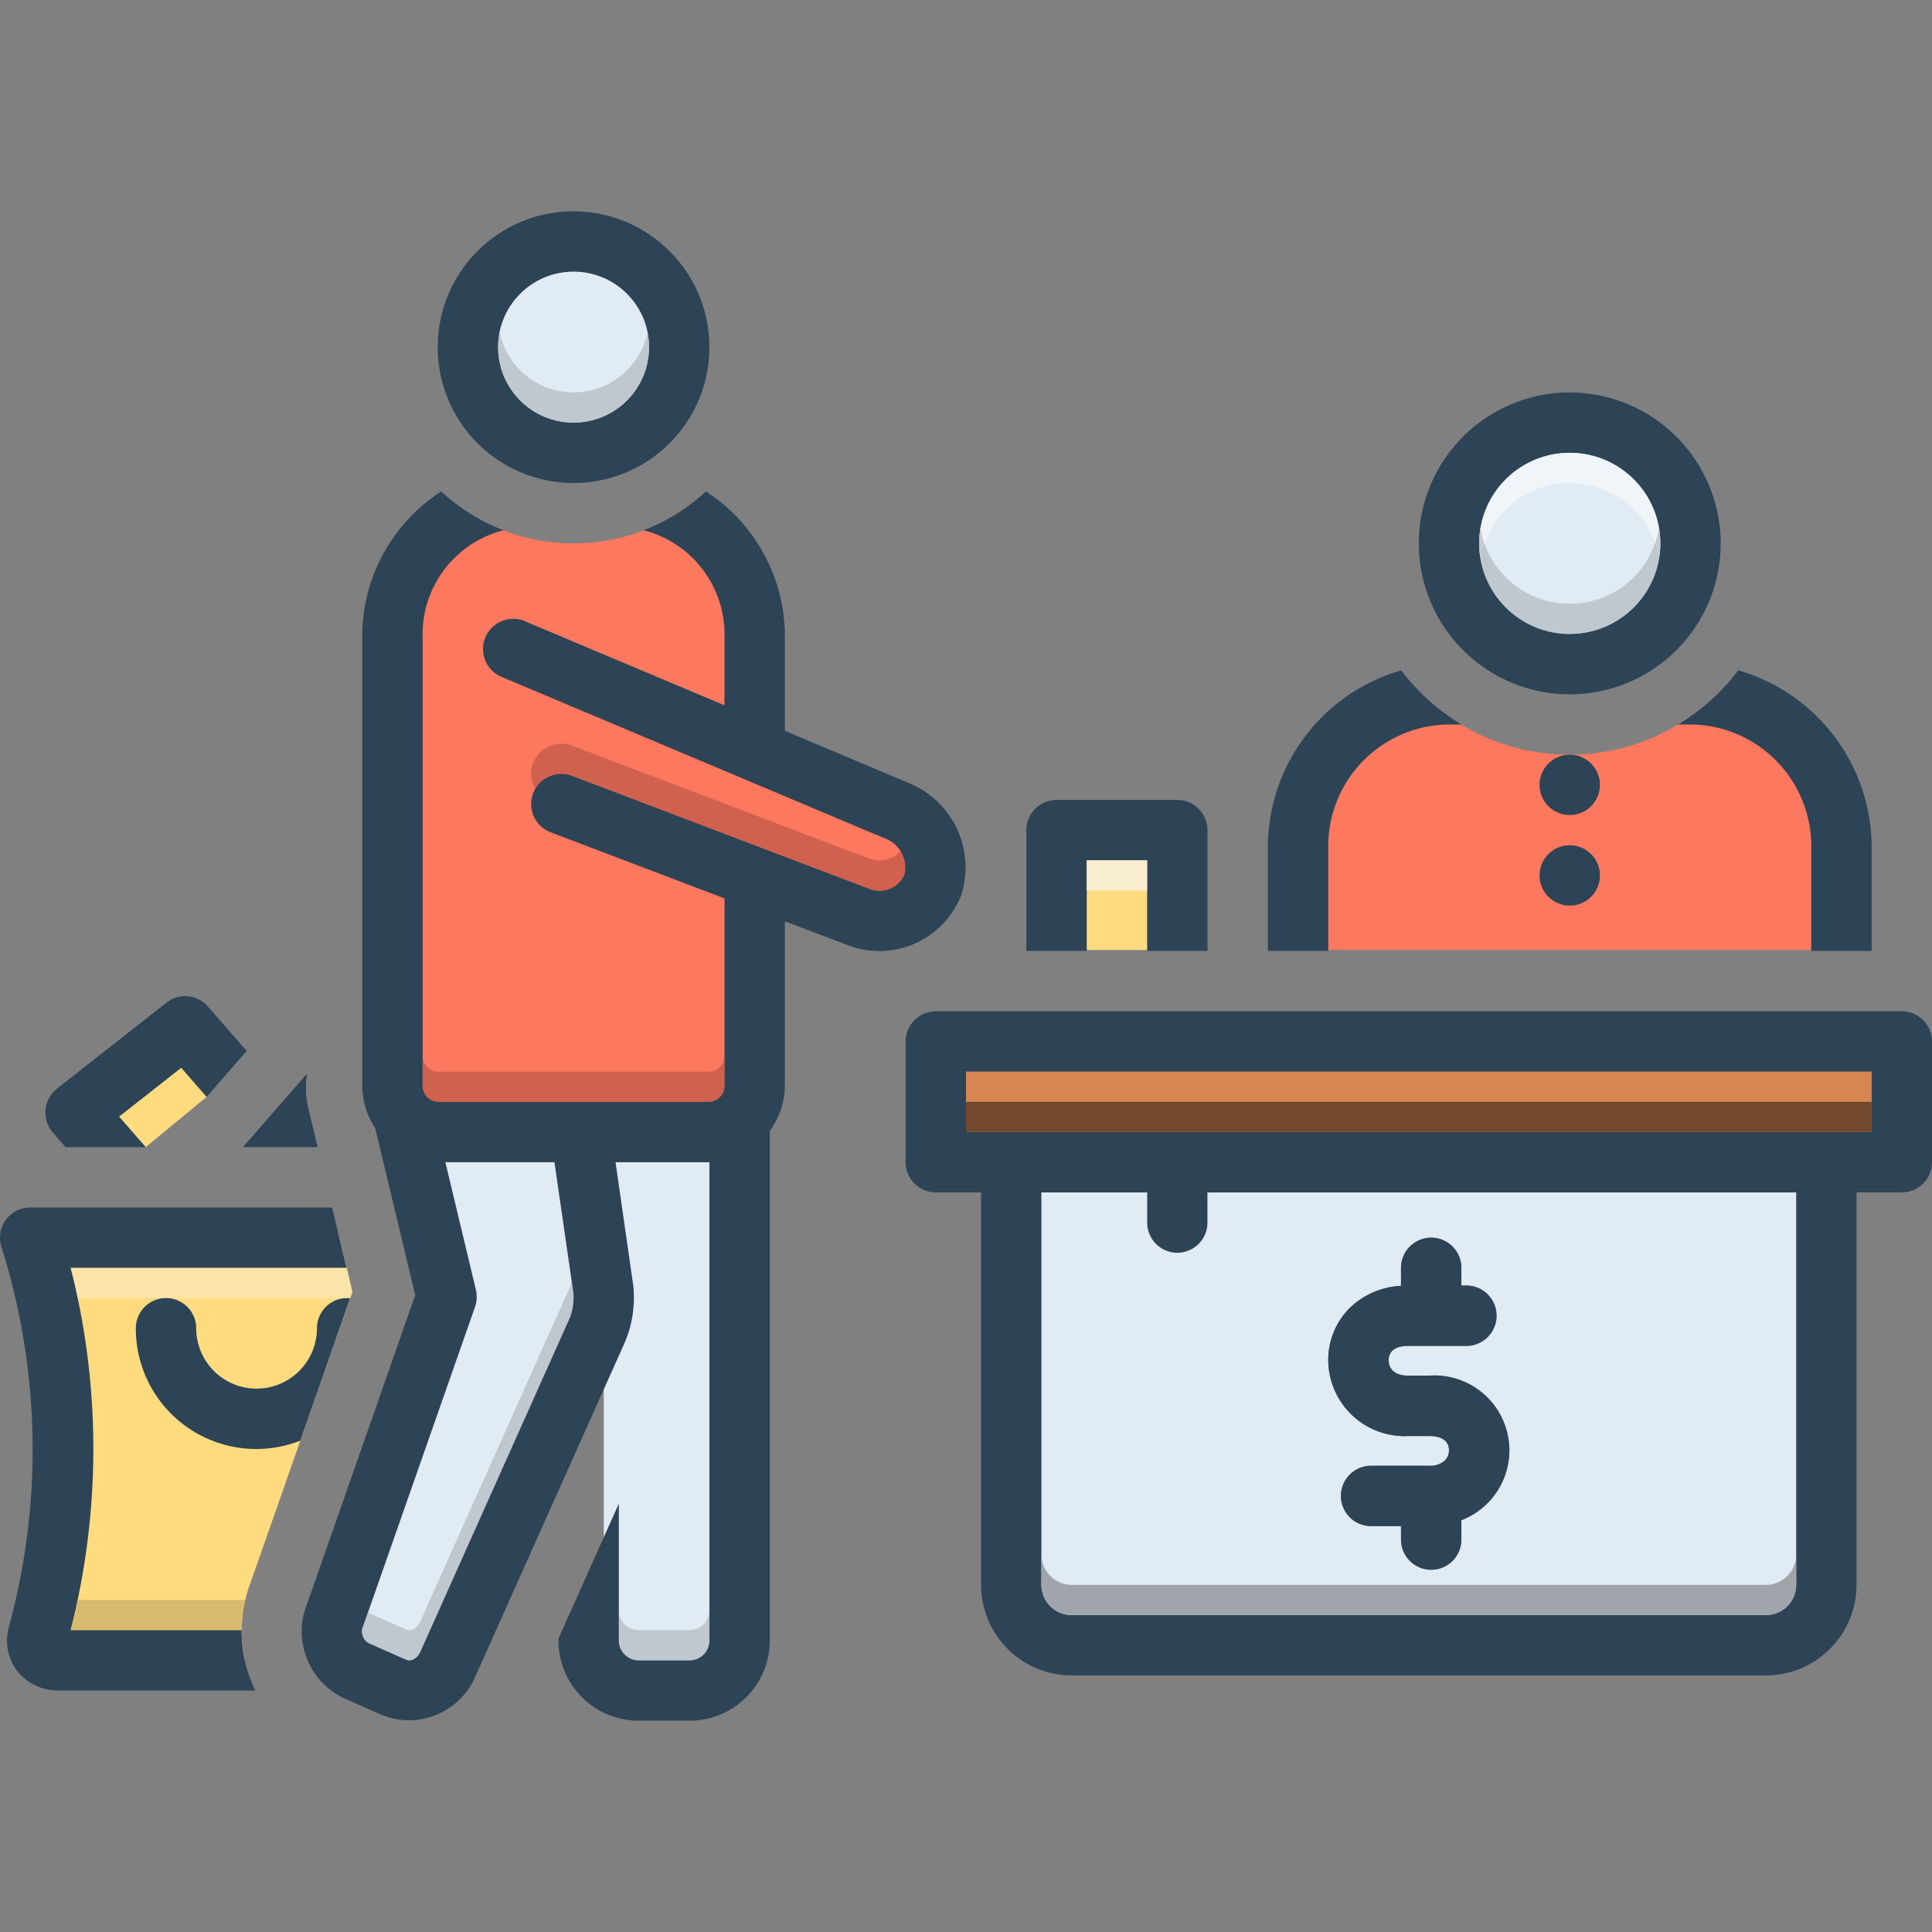 <svg xmlns="http://www.w3.org/2000/svg" version="1.1" xmlns:xlink="http://www.w3.org/1999/xlink" width="512" height="512" x="0" y="0" viewBox="0 0 128 128" style="enable-background:new 0 0 512 512" xml:space="preserve"><rect x="0" y="0" width="128" height="128" fill="#808080" stroke="none"/><g><path fill="#ffdb80" d="M70.167 55.583h7.354v7.354h-7.354zM9.656 76l4.032-3.328.374-3.109-3.406.468-4.812 4.282z" opacity="1" data-original="#ffdb80"></path><path fill="#e1ebf4" d="M37.375 76 40 86.625V111h8.625l1.077-37.718z" opacity="1" data-original="#e1ebf4"></path><path fill="#2d4356" d="M4.345 76h5.311l-1.764-2.022 4.115-3.232 1.681 1.926 2.656-3.041-2.573-2.947a1.999 1.999 0 0 0-2.742-.256l-7.265 5.707a2.02 2.02 0 0 0-.272 2.888z" opacity="1" data-original="#2d4356"></path><path fill="#fc785e" d="M61.375 54.563 49 49.25s4.375-8.875-1.375-14a8.12 8.12 0 0 0-2.383-1.46 12.944 12.944 0 0 1-13.254.725c-1.227.407-1.988.735-1.988.735l-3.063 2.938-.687 32.437 1.5 3.313 21.937.562.188-15.688s8.062 1.376 10.437 1.126 1.063-5.376 1.063-5.376z" opacity="1" data-original="#fc785e"></path><path fill="#2d4356" d="M38 14a9 9 0 1 0 9 9 9.014 9.014 0 0 0-9-9zm0 14a5 5 0 1 1 5-5 5.002 5.002 0 0 1-5 5z" opacity="1" data-original="#2d4356"></path><circle cx="38" cy="23" r="5" fill="#e1ebf4" opacity="1" data-original="#e1ebf4"></circle><path fill="#ffdb80" d="m23.35 85.59-.14.41-6.59 18.8a9.803 9.803 0 0 0-.37 1.2 9.153 9.153 0 0 0-.02 4H3.26l-1.38-2.38C5 95 1.88 82 1.88 82l20.49-.46.6 2.46z" opacity="1" data-original="#ffdb80"></path><path fill="#2d4356" d="M60.14 51.85 52 48.42v-6.15a11.45 11.45 0 0 0-5.23-9.71 12.88 12.88 0 0 1-4.13 2.57A7.125 7.125 0 0 1 48 42.27v4.46l-13.22-5.57a1.998 1.998 0 0 0-1.56 3.68l25.39 10.7a2.048 2.048 0 0 1 1.3 2.43 1.813 1.813 0 0 1-2.36.9L37.9 51.4a2 2 0 0 0-1.42 3.74L48 59.52v12.37A1.063 1.063 0 0 1 47 73H29a1.063 1.063 0 0 1-1-1.11V42.27a7.115 7.115 0 0 1 5.36-7.14 12.88 12.88 0 0 1-4.13-2.57A11.428 11.428 0 0 0 24 42.27v29.62a5.18 5.18 0 0 0 .86 2.86l2.65 11.05-7.14 20.4a4.89 4.89 0 0 0 2.42 6.31l2.48 1.1a4.789 4.789 0 0 0 6.24-2.58l9.91-22.15a7.616 7.616 0 0 0 .53-3.75L40.78 77H47v31.71a1.315 1.315 0 0 1-1.33 1.29h-3.34a1.315 1.315 0 0 1-1.33-1.29v-9.09l-4 8.94v.15a5.313 5.313 0 0 0 5.33 5.29h3.34a5.313 5.313 0 0 0 5.33-5.29V74.92a5.119 5.119 0 0 0 1-3.03V61.04l4.15 1.57a5.815 5.815 0 0 0 7.53-3.3 6.029 6.029 0 0 0-3.54-7.46zm-22.37 35.4-9.93 22.19c-.15.35-.55.69-.95.51l-2.48-1.1a.89.89 0 0 1-.33-1.16c.02-.04 7.4-21.12 7.4-21.12a2.064 2.064 0 0 0 .05-1.13L29.51 77h7.22l1.26 8.7a3.891 3.891 0 0 1-.22 1.55z" opacity="1" data-original="#2d4356"></path><path fill="#e1ebf4" d="m37.77 87.25-9.93 22.19c-.15.35-.55.69-.95.51l-2.48-1.1a.89.89 0 0 1-.33-1.16c.02-.04 7.4-21.12 7.4-21.12a2.064 2.064 0 0 0 .05-1.13L29.51 77h7.22l1.26 8.7a3.891 3.891 0 0 1-.22 1.55z" opacity="1" data-original="#e1ebf4"></path><g fill="#2d4356"><path d="M4.679 108a48.675 48.675 0 0 0 .006-24H22.96l-.958-4H1.999a2.002 2.002 0 0 0-1.876 2.693 44.667 44.667 0 0 1 .49 25.008 3.366 3.366 0 0 0 .505 2.979 3.455 3.455 0 0 0 2.8 1.32h12.99a9.034 9.034 0 0 1-.896-4z" fill="#2d4356" opacity="1" data-original="#2d4356"></path><path d="M22.999 86a2 2 0 0 0-2 2 4 4 0 0 1-8 0 2 2 0 0 0-4 0 7.98 7.98 0 0 0 10.897 7.447l3.298-9.428C23.13 86.014 23.065 86 23 86zM16.092 76h4.952l-.607-2.535a5.96 5.96 0 0 1-.09-2.338z" fill="#2d4356" opacity="1" data-original="#2d4356"></path></g><path fill="#fc785e" d="M113.392 46.352a13.93 13.93 0 0 1-19.119-.304c-2.05.194-7.773 1.195-7.773 6.327v10.563h34.812V53a10.248 10.248 0 0 0-7.92-6.648z" opacity="1" data-original="#fc785e"></path><path fill="#2d4356" d="M104 26a10 10 0 1 0 10 10 10.017 10.017 0 0 0-10-10zm0 16a6 6 0 1 1 6-6 6.005 6.005 0 0 1-6 6z" opacity="1" data-original="#2d4356"></path><circle cx="104" cy="36" r="6" fill="#e1ebf4" opacity="1" data-original="#e1ebf4"></circle><circle cx="104" cy="52" r="2" fill="#2d4356" opacity="1" data-original="#2d4356"></circle><circle cx="104" cy="58" r="2" fill="#2d4356" opacity="1" data-original="#2d4356"></circle><path fill="#2d4356" d="M72 57h4v6h4v-8a2 2 0 0 0-2-2h-8a2 2 0 0 0-2 2v8h4z" opacity="1" data-original="#2d4356"></path><path fill="#f9edd250" d="M72 57h4v2h-4z" opacity="1" data-original="#f9edd250"></path><path fill="#2d4356" d="M112.182 48A8.07 8.07 0 0 1 120 56.285V63h4v-6.715a12.22 12.22 0 0 0-8.835-11.873A14.104 14.104 0 0 1 111.174 48zM88 56.285A8.07 8.07 0 0 1 95.818 48h1.008a14.103 14.103 0 0 1-3.991-3.588A12.22 12.22 0 0 0 84 56.285V63h4zM126 67H62a2.006 2.006 0 0 0-2 2v8a2.006 2.006 0 0 0 2 2h3v26a6.005 6.005 0 0 0 6 6h46a6.005 6.005 0 0 0 6-6V79h3a2.006 2.006 0 0 0 2-2v-8a2.006 2.006 0 0 0-2-2zm-7 38a2.006 2.006 0 0 1-2 2H71a2.006 2.006 0 0 1-2-2V79h7v2a2 2 0 0 0 4 0v-2h39zm5-30H64v-4h60z" opacity="1" data-original="#2d4356"></path><path fill="#d68751" d="M64 71h60v4H64z" opacity="1" data-original="#d68751"></path><path fill="#e1ebf4" d="M80 79v2a2 2 0 0 1-4 0v-2h-7v26a2.006 2.006 0 0 0 2 2h46a2.006 2.006 0 0 0 2-2V79zm16.82 21.72V102a2 2 0 0 1-4 0v-.89h-1.98a2 2 0 0 1 0-4h3.84a1.457 1.457 0 0 0 1.05-.35.962.962 0 0 0 .27-.67c0-.62-.47-.95-1.32-.95h-1.37A5.057 5.057 0 0 1 88 90.12a4.855 4.855 0 0 1 1.4-3.44 5.233 5.233 0 0 1 3.42-1.49V84a2 2 0 0 1 4 0v1.17h.33a2 2 0 0 1 0 4h-3.84c-1.14 0-1.31.59-1.31.95 0 .24.09 1.02 1.31 1.02h1.37a4.962 4.962 0 0 1 2.14 9.58z" opacity="1" data-original="#e1ebf4"></path><path fill="#2d4356" d="M100 96.09a4.971 4.971 0 0 1-3.18 4.63V102a2 2 0 0 1-4 0v-.89h-1.98a2 2 0 0 1 0-4h3.84a1.457 1.457 0 0 0 1.05-.35.962.962 0 0 0 .27-.67c0-.62-.47-.95-1.32-.95h-1.37A5.057 5.057 0 0 1 88 90.12a4.855 4.855 0 0 1 1.4-3.44 5.233 5.233 0 0 1 3.42-1.49V84a2 2 0 0 1 4 0v1.17h.33a2 2 0 0 1 0 4h-3.84c-1.14 0-1.31.59-1.31.95 0 .24.09 1.02 1.31 1.02h1.37a4.972 4.972 0 0 1 5.32 4.95z" opacity="1" data-original="#2d4356"></path><path fill="#72492d40" d="M64 73h60v2H64z" opacity="1" data-original="#72492d40"></path><path fill="#9fa5aa50" d="M119 103v2a2.006 2.006 0 0 1-2 2H71a2.006 2.006 0 0 1-2-2v-2a2.006 2.006 0 0 0 2 2h46a2.006 2.006 0 0 0 2-2z" opacity="1" data-original="#9fa5aa50"></path><path fill="#fff" d="M110 36a5.47 5.47 0 0 1-.09 1 5.993 5.993 0 0 0-11.82 0 5.47 5.47 0 0 1-.09-1 6 6 0 0 1 12 0z" opacity=".5"></path><path fill="#9fa5aa" d="M110 36a6 6 0 0 1-12 0 5.47 5.47 0 0 1 .09-1 5.993 5.993 0 0 0 11.82 0 5.47 5.47 0 0 1 .09 1zM43 23a5 5 0 0 1-10 0 4.619 4.619 0 0 1 .1-.99 5.004 5.004 0 0 0 9.8 0 4.619 4.619 0 0 1 .1.99z" opacity=".5"></path><path fill="#a54b3f" d="M48 69.89v2A1.063 1.063 0 0 1 47 73H29a1.063 1.063 0 0 1-1-1.11v-2A1.063 1.063 0 0 0 29 71h18a1.063 1.063 0 0 0 1-1.11zM59.91 57.97a1.813 1.813 0 0 1-2.36.9L37.9 51.4a2.004 2.004 0 0 0-2.44.86 1.98 1.98 0 0 1-.14-1.7 2.005 2.005 0 0 1 2.58-1.16l19.65 7.47a1.954 1.954 0 0 0 2.11-.46 1.762 1.762 0 0 1 .25 1.56z" opacity=".5"></path><path fill="#9fa5aa" d="M47 106.71v2a1.315 1.315 0 0 1-1.33 1.29h-3.34a1.315 1.315 0 0 1-1.33-1.29v-2a1.315 1.315 0 0 0 1.33 1.29h3.34a1.315 1.315 0 0 0 1.33-1.29zM37.77 87.25l-9.93 22.19c-.15.35-.55.69-.95.51l-2.48-1.1a.89.89 0 0 1-.33-1.16s.11-.32.3-.86c.01.01.02.02.03.02l2.48 1.1c.4.18.8-.16.95-.51l9.93-22.19a3.437 3.437 0 0 0 .11-.34l.11.79a3.891 3.891 0 0 1-.22 1.55z" opacity=".5"></path><path fill="#ad9359" d="M16.23 110h-.01a9.495 9.495 0 0 1-.21-2H4.68c.18-.67.33-1.34.47-2h11.1a9.153 9.153 0 0 0-.02 4z" opacity=".45"></path><path fill="#f9edd2" d="m23.35 85.59-.14.41H5.15c-.16-.75-.32-1.42-.47-2h18.29z" opacity=".5"></path></g></svg>